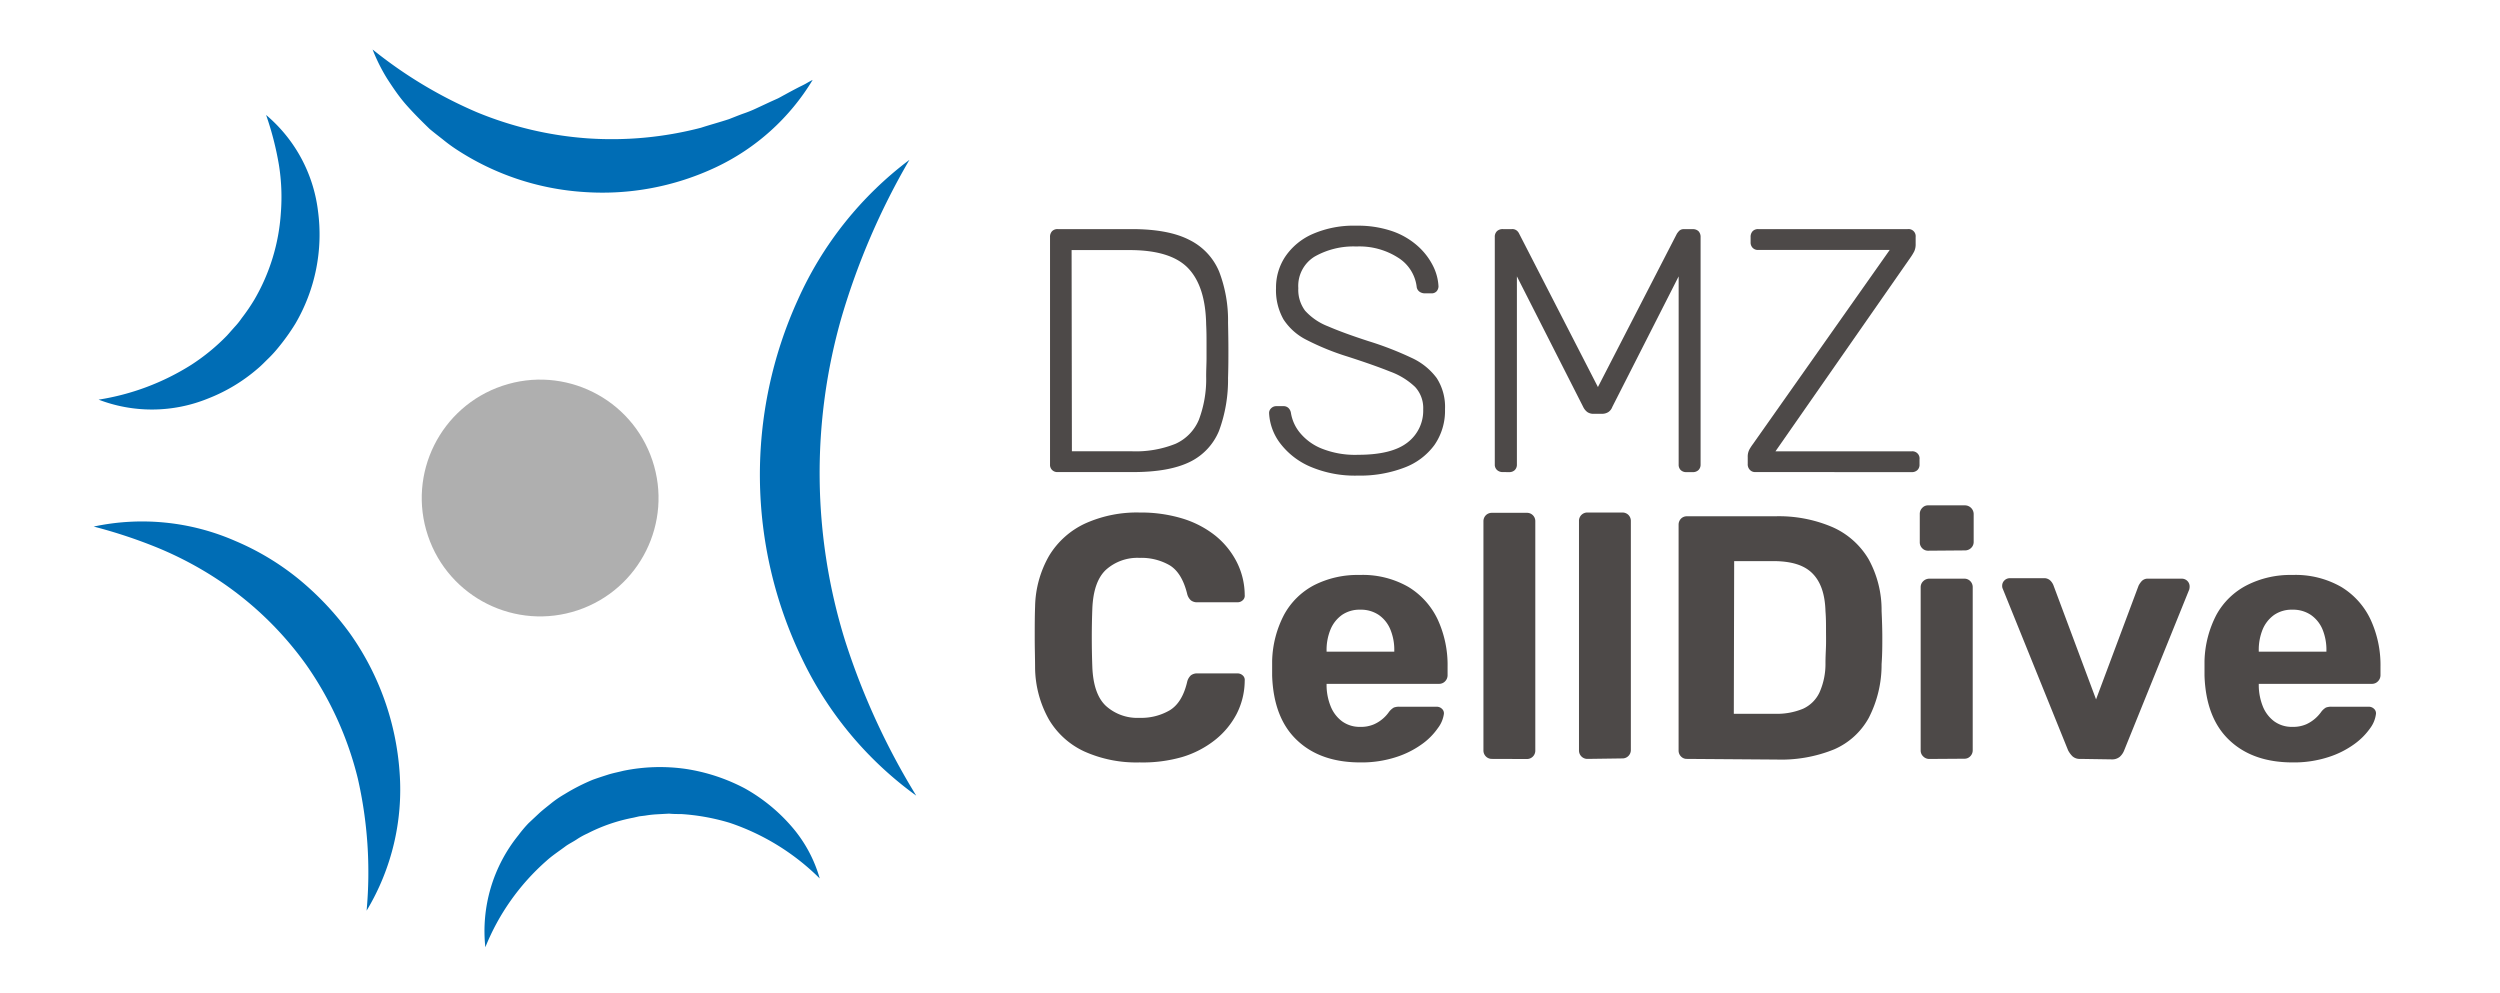 <svg id="Ebene_1" data-name="Ebene 1" xmlns="http://www.w3.org/2000/svg" width="418.37" height="166.15" viewBox="0 0 418.37 166.15"><path d="M177,79a1.2,1.2,0,0,1-1.28-1.28V39.68a1.37,1.37,0,0,1,.35-1,1.25,1.25,0,0,1,.93-.34h12.38q6.15,0,9.64,1.8a10.34,10.34,0,0,1,5,5.31A22.75,22.75,0,0,1,205.51,54q.06,2.61.06,4.62c0,1.34,0,2.87-.06,4.62A24.59,24.59,0,0,1,204,72.1a10,10,0,0,1-4.88,5.2Q195.64,79,189.66,79Zm2.38-3.48h10a17.82,17.82,0,0,0,7.34-1.25,7.64,7.64,0,0,0,3.9-4A19.21,19.21,0,0,0,201.85,63c0-1.16.06-2.18.06-3V57.34c0-.85,0-1.86-.06-3q-.1-6.39-3-9.44t-9.82-3.05h-9.7Z" style="fill:#4d4948"/><path d="M227.24,79.59a19,19,0,0,1-8-1.51,12.51,12.51,0,0,1-5-3.89,9.07,9.07,0,0,1-1.86-5.06,1.08,1.08,0,0,1,.35-.81,1.18,1.18,0,0,1,.87-.35h1.16a1.16,1.16,0,0,1,.9.35,1.46,1.46,0,0,1,.38.81,6.94,6.94,0,0,0,1.45,3.23,9.08,9.08,0,0,0,3.6,2.67,15,15,0,0,0,6.16,1.08c3.8,0,6.56-.69,8.31-2.07a6.69,6.69,0,0,0,2.61-5.54,5.19,5.19,0,0,0-1.36-3.75,12,12,0,0,0-4.16-2.56q-2.79-1.12-7.14-2.52a42.44,42.44,0,0,1-6.8-2.76,9.87,9.87,0,0,1-3.92-3.46,9.9,9.9,0,0,1-1.25-5.23,9.31,9.31,0,0,1,1.57-5.31,10.71,10.71,0,0,1,4.56-3.75A17.15,17.15,0,0,1,227,37.77a17.72,17.72,0,0,1,6,.92,12.58,12.58,0,0,1,4.24,2.47,11.16,11.16,0,0,1,2.56,3.31,8.58,8.58,0,0,1,.93,3.46,1.33,1.33,0,0,1-.29.79,1.12,1.12,0,0,1-.93.37h-1.16a1.55,1.55,0,0,1-.73-.23,1.18,1.18,0,0,1-.55-.93A6.69,6.69,0,0,0,234,43.14a12,12,0,0,0-7-1.89,13.14,13.14,0,0,0-7,1.69,5.75,5.75,0,0,0-2.73,5.28A5.82,5.82,0,0,0,218.41,52a10.06,10.06,0,0,0,3.83,2.61c1.75.76,4,1.58,6.74,2.47a54.27,54.27,0,0,1,7.21,2.79,10.82,10.82,0,0,1,4.24,3.4,8.9,8.9,0,0,1,1.39,5.2,10.05,10.05,0,0,1-1.77,6,11,11,0,0,1-5,3.77A20.67,20.67,0,0,1,227.24,79.59Z" style="fill:#4d4948"/><path d="M251.52,79a1.38,1.38,0,0,1-1-.35,1.2,1.2,0,0,1-.37-.93V39.68a1.3,1.3,0,0,1,.37-1,1.38,1.38,0,0,1,1-.34H253a1.18,1.18,0,0,1,.88.29,1.45,1.45,0,0,1,.34.46l13.19,25.68L280.63,39.1a4.08,4.08,0,0,1,.37-.46,1.08,1.08,0,0,1,.85-.29h1.39a1.34,1.34,0,0,1,1,.34,1.37,1.37,0,0,1,.35,1V77.73a1.26,1.26,0,0,1-.35.93,1.34,1.34,0,0,1-1,.35h-1.05a1.29,1.29,0,0,1-.93-.35,1.25,1.25,0,0,1-.34-.93V46.25l-11.1,21.84a1.77,1.77,0,0,1-.67.87,2,2,0,0,1-1.13.29h-1.28a1.82,1.82,0,0,1-1.1-.29,2.33,2.33,0,0,1-.7-.87L253.85,46.25V77.73a1.26,1.26,0,0,1-.35.93,1.29,1.29,0,0,1-.93.35Z" style="fill:#4d4948"/><path d="M293.75,79a1.16,1.16,0,0,1-.92-.38,1.32,1.32,0,0,1-.35-1V76.51a2.56,2.56,0,0,1,.35-1.42,9.24,9.24,0,0,1,.52-.78l22.89-32.48h-22a1.22,1.22,0,0,1-.93-.35,1.26,1.26,0,0,1-.35-.93v-.87a1.37,1.37,0,0,1,.35-1,1.25,1.25,0,0,1,.93-.34h25a1.2,1.2,0,0,1,1.34,1.33v1.16a2.79,2.79,0,0,1-.23,1.22,8.48,8.48,0,0,1-.52.88L297.12,75.53H319.9a1.2,1.2,0,0,1,1.33,1.33v.87a1.22,1.22,0,0,1-.35.93,1.33,1.33,0,0,1-1,.35Z" style="fill:#4d4948"/><path d="M190.7,127.59a21.25,21.25,0,0,1-9.23-1.83,13.44,13.44,0,0,1-5.93-5.34,18.06,18.06,0,0,1-2.32-8.57c0-1.59-.06-3.29-.06-5.11s0-3.57.06-5.23A17.7,17.7,0,0,1,175.57,93a13.87,13.87,0,0,1,6-5.38,21,21,0,0,1,9.18-1.85,23.85,23.85,0,0,1,7.12,1,16.64,16.64,0,0,1,5.49,2.85A13.6,13.6,0,0,1,206.94,94a12.35,12.35,0,0,1,1.36,5.57,1,1,0,0,1-.32.87,1.24,1.24,0,0,1-.9.35H200.4a1.69,1.69,0,0,1-1.1-.32,2.12,2.12,0,0,1-.64-1.13q-.87-3.48-2.9-4.73a9.47,9.47,0,0,0-5.06-1.25,7.88,7.88,0,0,0-5.63,2c-1.4,1.32-2.15,3.49-2.27,6.51-.12,3.17-.12,6.43,0,9.76.12,3,.87,5.19,2.27,6.5a7.84,7.84,0,0,0,5.63,2,9.48,9.48,0,0,0,5.08-1.28q2.07-1.28,2.88-4.7a2.16,2.16,0,0,1,.64-1.14,1.75,1.75,0,0,1,1.1-.32h6.68a1.29,1.29,0,0,1,.9.35,1,1,0,0,1,.32.87,12.36,12.36,0,0,1-1.36,5.58,13.6,13.6,0,0,1-3.63,4.36,16.43,16.43,0,0,1-5.49,2.84A23.84,23.84,0,0,1,190.7,127.59Z" style="fill:#4d4948"/><path d="M227.65,127.59q-6.69,0-10.6-3.72c-2.62-2.47-4-6.08-4.16-10.8v-2.44a17.54,17.54,0,0,1,2-7.76,12.12,12.12,0,0,1,5-4.93,16,16,0,0,1,7.61-1.72,15.34,15.34,0,0,1,8.19,2,12.72,12.72,0,0,1,4.91,5.46,18.16,18.16,0,0,1,1.65,7.93V113a1.44,1.44,0,0,1-.4,1,1.37,1.37,0,0,1-1.05.44H222v.4a9.54,9.54,0,0,0,.7,3.4,5.79,5.79,0,0,0,1.89,2.47,5,5,0,0,0,3.05.93,5.45,5.45,0,0,0,2.32-.44,6,6,0,0,0,1.54-1,5.76,5.76,0,0,0,.9-1,2.84,2.84,0,0,1,.85-.79,2.53,2.53,0,0,1,1-.14h6.16a1.24,1.24,0,0,1,.9.35,1,1,0,0,1,.32.87,5.06,5.06,0,0,1-1,2.35,11,11,0,0,1-2.64,2.67,15.38,15.38,0,0,1-4.33,2.18A18.64,18.64,0,0,1,227.65,127.59ZM222,109.06h11.33v-.17a8.86,8.86,0,0,0-.67-3.58,5.47,5.47,0,0,0-1.94-2.41,5.34,5.34,0,0,0-3.08-.87,5.2,5.2,0,0,0-3.05.87,5.64,5.64,0,0,0-1.92,2.41,9,9,0,0,0-.67,3.58Z" style="fill:#4d4948"/><path d="M249.66,127a1.38,1.38,0,0,1-1-.41,1.4,1.4,0,0,1-.41-1V87.22a1.42,1.42,0,0,1,.41-1,1.41,1.41,0,0,1,1-.4h5.81a1.39,1.39,0,0,1,1.46,1.45v38.34a1.4,1.4,0,0,1-.41,1,1.39,1.39,0,0,1-1,.41Z" style="fill:#4d4948"/><path d="M265.7,127a1.39,1.39,0,0,1-1.05-.41,1.4,1.4,0,0,1-.41-1V87.22a1.39,1.39,0,0,1,1.46-1.45h5.81a1.41,1.41,0,0,1,1,.4,1.42,1.42,0,0,1,.41,1v38.34a1.4,1.4,0,0,1-.41,1,1.38,1.38,0,0,1-1,.41Z" style="fill:#4d4948"/><path d="M282.31,127a1.31,1.31,0,0,1-1-.41,1.39,1.39,0,0,1-.4-1V87.8a1.42,1.42,0,0,1,.4-1,1.34,1.34,0,0,1,1-.4H297a22.78,22.78,0,0,1,9.7,1.83,13.23,13.23,0,0,1,6,5.34,17.58,17.58,0,0,1,2.18,8.68c.08,1.71.12,3.2.12,4.48s0,2.75-.12,4.41a19.4,19.4,0,0,1-2.15,9,12.09,12.09,0,0,1-5.78,5.26,23.49,23.49,0,0,1-9.61,1.71Zm7.84-7.55H297a11.38,11.38,0,0,0,4.73-.84,5.63,5.63,0,0,0,2.76-2.73,11.7,11.7,0,0,0,1-4.91c0-1.13.07-2.13.09-3s0-1.78,0-2.68,0-1.87-.09-3c-.08-2.9-.82-5-2.24-6.39s-3.59-2-6.53-2h-6.51Z" style="fill:#4d4948"/><path d="M322.68,92.16a1.34,1.34,0,0,1-1-.41,1.39,1.39,0,0,1-.41-1V86a1.41,1.41,0,0,1,.41-1,1.29,1.29,0,0,1,1-.43h6.16A1.47,1.47,0,0,1,330.29,86v4.7a1.37,1.37,0,0,1-.43,1,1.45,1.45,0,0,1-1,.41Zm.18,34.85a1.41,1.41,0,0,1-1-.41,1.35,1.35,0,0,1-.44-1V98.25a1.37,1.37,0,0,1,.44-1,1.45,1.45,0,0,1,1-.41h5.86a1.35,1.35,0,0,1,1,.41,1.42,1.42,0,0,1,.41,1v27.31a1.4,1.4,0,0,1-.41,1,1.31,1.31,0,0,1-1,.41Z" style="fill:#4d4948"/><path d="M348.13,127a1.79,1.79,0,0,1-1.31-.44,4,4,0,0,1-.73-1l-10.92-27a1.08,1.08,0,0,1-.11-.52,1.22,1.22,0,0,1,.37-.9,1.27,1.27,0,0,1,.9-.38H342a1.47,1.47,0,0,1,1.13.41,2.27,2.27,0,0,1,.5.75l7.14,19.12L357.89,98a3.65,3.65,0,0,1,.52-.75,1.38,1.38,0,0,1,1.1-.41h5.64a1.3,1.3,0,0,1,1.28,1.28,2,2,0,0,1-.06.52l-10.92,27a2.83,2.83,0,0,1-.7,1,2,2,0,0,1-1.39.44Z" style="fill:#4d4948"/><path d="M383.68,127.59q-6.68,0-10.6-3.72c-2.62-2.47-4-6.08-4.16-10.8v-2.44a17.67,17.67,0,0,1,2-7.76A12.12,12.12,0,0,1,376,97.94a16,16,0,0,1,7.61-1.72,15.34,15.34,0,0,1,8.19,2,12.66,12.66,0,0,1,4.91,5.46,18.16,18.16,0,0,1,1.66,7.93V113a1.45,1.45,0,0,1-.41,1,1.37,1.37,0,0,1-1.05.44H378v.4a9.76,9.76,0,0,0,.69,3.4,5.79,5.79,0,0,0,1.89,2.47,5,5,0,0,0,3.05.93,5.5,5.5,0,0,0,2.33-.44,6.12,6.12,0,0,0,1.53-1,6.38,6.38,0,0,0,.91-1,2.72,2.72,0,0,1,.84-.79,2.56,2.56,0,0,1,1-.14h6.15a1.24,1.24,0,0,1,.9.35,1,1,0,0,1,.32.87,5,5,0,0,1-.95,2.35,11.29,11.29,0,0,1-2.65,2.67,15.25,15.25,0,0,1-4.33,2.18A18.59,18.59,0,0,1,383.68,127.59ZM378,109.06h11.32v-.17a9,9,0,0,0-.66-3.58,5.56,5.56,0,0,0-1.95-2.41,5.34,5.34,0,0,0-3.08-.87,5.2,5.2,0,0,0-3.05.87,5.64,5.64,0,0,0-1.92,2.41,9,9,0,0,0-.66,3.58Z" style="fill:#4d4948"/><path d="M81.22,158.52a25.53,25.53,0,0,1,5.56-18.78,21,21,0,0,1,1.69-2L90.33,136c.65-.58,1.35-1.11,2-1.64a17.59,17.59,0,0,1,2.17-1.47,33,33,0,0,1,4.7-2.4c.83-.3,1.67-.57,2.51-.84s1.71-.43,2.57-.65a30.37,30.37,0,0,1,10.5-.32,31.09,31.09,0,0,1,9.87,3.26,29.09,29.09,0,0,1,7.88,6.44,22.7,22.7,0,0,1,4.65,8.63,39,39,0,0,0-15.06-9.31,35.93,35.93,0,0,0-8.14-1.47c-.68,0-1.36,0-2-.07l-2,.11a17.32,17.32,0,0,0-2,.22l-1,.12-1,.23a28.34,28.34,0,0,0-7.67,2.64,12.6,12.6,0,0,0-1.81,1c-.57.38-1.19.68-1.76,1.07-1.1.83-2.29,1.59-3.33,2.54A38.22,38.22,0,0,0,81.22,158.52Z" style="fill:#006db5"/><path d="M15.68,88.12a38.86,38.86,0,0,1,23.7,2.41A43.81,43.81,0,0,1,50,96.92,49.09,49.09,0,0,1,58.56,106a45.64,45.64,0,0,1,8.31,23.22,39.26,39.26,0,0,1-5.52,23.18,70.53,70.53,0,0,0-1.48-22.16,56.66,56.66,0,0,0-8.63-19A56.4,56.4,0,0,0,36.12,96.78a59.65,59.65,0,0,0-9.61-5.06A83.82,83.82,0,0,0,15.68,88.12Z" style="fill:#006db5"/><path d="M44.53,19.24a24.93,24.93,0,0,1,8.69,16.11,29.52,29.52,0,0,1-3.8,18.83,35.54,35.54,0,0,1-2.86,4A20.35,20.35,0,0,1,44.9,60c-.59.57-1.15,1.17-1.78,1.69a28.51,28.51,0,0,1-8.3,5,24.9,24.9,0,0,1-18.32.19A40.88,40.88,0,0,0,32,61.06,34.08,34.08,0,0,0,38,56.14l1.26-1.42a12,12,0,0,0,1.19-1.48,31.77,31.77,0,0,0,2.13-3.12A33,33,0,0,0,47,35.62a33.93,33.93,0,0,0-.32-8A51.15,51.15,0,0,0,44.53,19.24Z" style="fill:#006db5"/><path d="M136,13.37A37.69,37.69,0,0,1,119.78,28a44.5,44.5,0,0,1-22.09,4.13A44.08,44.08,0,0,1,76.37,25a26.49,26.49,0,0,1-2.27-1.67c-.74-.58-1.47-1.14-2.19-1.74-1.34-1.3-2.66-2.61-3.89-4s-2.25-2.91-3.24-4.44a29.9,29.9,0,0,1-2.43-4.87,74.46,74.46,0,0,0,17.4,10.48A59.54,59.54,0,0,0,98.3,23.15a59.22,59.22,0,0,0,19-1.77c1.53-.5,3.12-.92,4.69-1.44.77-.3,1.53-.61,2.32-.9a20.61,20.61,0,0,0,2.33-.94L129,17l1.18-.53c.38-.19.75-.41,1.13-.61.76-.42,1.53-.83,2.32-1.24.39-.2.81-.39,1.2-.61S135.55,13.59,136,13.37Z" style="fill:#006db5"/><path d="M153.33,133.15a60.36,60.36,0,0,1-19.18-23.06,70.68,70.68,0,0,1-.65-59.88,59.83,59.83,0,0,1,18.69-23.46A118.57,118.57,0,0,0,140.86,53a94.47,94.47,0,0,0,.57,54.23A118.57,118.57,0,0,0,153.33,133.15Z" style="fill:#006db5"/><circle cx="90.4" cy="83.33" r="19.81" transform="translate(-21.83 33.12) rotate(-18.56)" style="fill:#afafaf"/></svg>